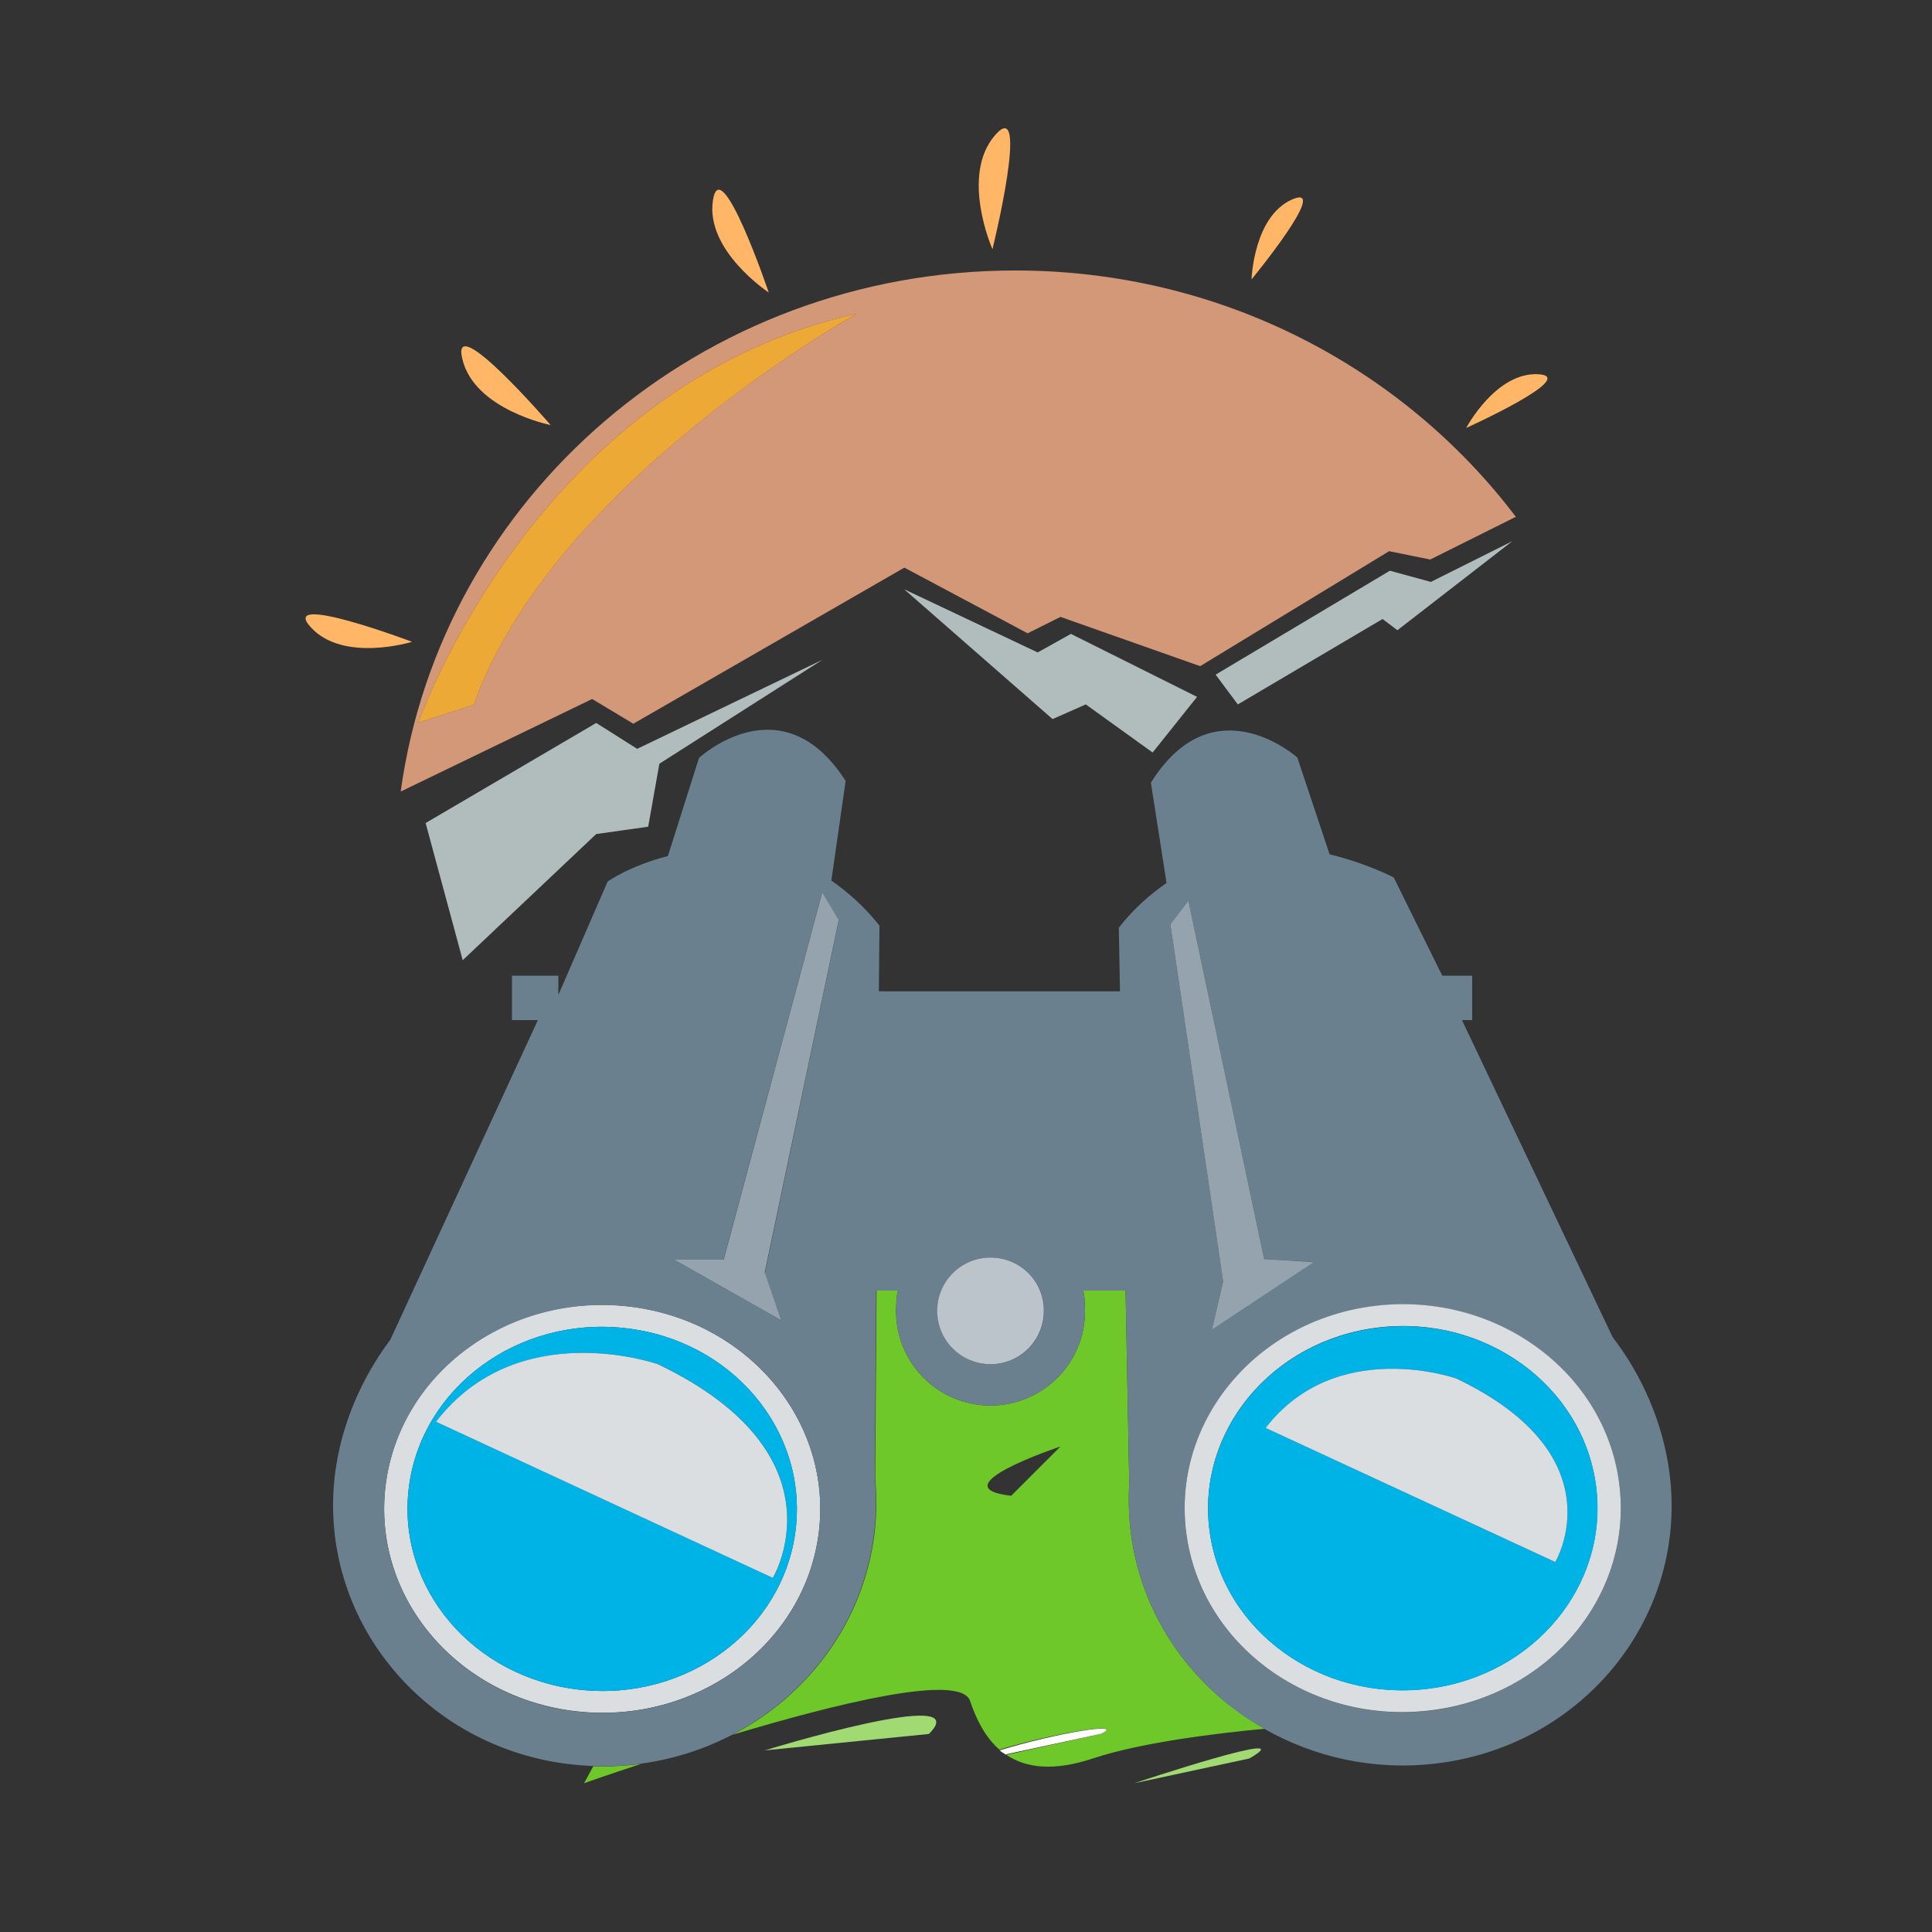 <?xml version="1.0" encoding="utf-8"?>
<!-- Generator: Adobe Illustrator 18.1.0, SVG Export Plug-In . SVG Version: 6.00 Build 0)  -->
<svg version="1.1" id="Layer_1" xmlns="http://www.w3.org/2000/svg" xmlns:xlink="http://www.w3.org/1999/xlink" x="0px" y="0px"
	 viewBox="0 0 1000 1000" enable-background="new 0 0 1000 1000" xml:space="preserve">
<rect x="0" y="0" width="1000" height="1000" fill="#333333" stroke="none"/>
<g>
	<path fill="#6EC829" d="M307.1,914.2l-4.8,8.8c0,0,11.7-4.2,29.5-10C323.7,914,315.4,914.5,307.1,914.2z"/>
	<path fill="#6EC829" d="M585.5,794.7c-1.2-9-1.5-18-1-26.9l-1.9-99.8h-22.2c0.8,0,1.2,6.9,1.2,10.6c0,27-21.9,48.9-48.9,48.9
		c-27,0-48.9-21.8-48.9-48.9c0-3.7,0.4-10.6,1.2-10.6h-11.3l-0.7,97c0.8,9.6,0.8,19.2-0.4,28.9c-5.7,45.8-34.3,83.6-73.4,104
		c54.2-16.3,118.1-32,122.9-17.5c3.4,10.2,8.2,19.1,15.2,25.2c29.4-8.8,65.8-14.7,52.8-8.2l-49.2,10.9c10.2,6.9,24.6,8.6,45,1.8
		c25-8.3,64.3-13,88.7-15.3C618.1,874.3,591.5,838.2,585.5,794.7z M523.4,774.2c-38.3-4.3,25.5-25.5,25.5-25.5L523.4,774.2z"/>
	<path fill="#6EC829" d="M520.9,908.4c-1.2-0.8-2.4-1.7-3.5-2.7C518.5,906.7,519.6,907.6,520.9,908.4z"/>
	<path fill="#D39878" d="M306.5,361.8l21.3,12.8l140.3-80.8l63.8,34l17-8.5l72.3,25.5l97.8-59.5l21.3,4.3l44.3-22.1
		C726,190.2,631.8,140,525.5,140c-162.8,0-297.2,117.5-318.1,269.7L306.5,361.8z M443.3,162.4c0,0-157.5,87.5-198.1,202.4l-28.6,9.2
		C216.6,374,277.1,199.7,443.3,162.4z"/>
	<path fill="#DADEE1" d="M324.7,676.1c-61.9-6.8-117.9,34.6-125.1,92.6c-7.2,57.9,37.2,110.3,99.1,117.1
		c61.9,6.8,117.9-34.7,125.1-92.6C431,735.4,386.6,682.9,324.7,676.1z M411.8,792c-6.4,51.7-56.4,88.7-111.7,82.6
		c-55.3-6.1-94.9-52.9-88.5-104.6c6.4-51.7,56.4-88.7,111.7-82.6C378.6,693.4,418.2,740.3,411.8,792z"/>
	<path fill="#00B3E6" d="M323.3,687.4C268,681.3,218,718.3,211.6,770c-6.4,51.7,33.2,98.5,88.5,104.6
		c55.3,6.1,105.3-30.9,111.7-82.6C418.2,740.3,378.6,693.4,323.3,687.4z M400.1,816.7l-174.3-80.8c42.5-55.3,114.8-29.8,114.8-29.8
		C438.3,752.9,400.1,816.7,400.1,816.7z"/>
	<path fill="#6A808E" d="M864,761.5c-3.4-25.1-14-49.5-29.3-69.4L756.7,528h5.3v-23h-15.5l-25.1-50.8c0,0-13.4-7.2-33.2-12
		l-16.7-50.1c0,0-43.3-38.9-75.8,13l8.1,51.9c-8.5,6-16.8,13-24.7,23.2l0.6,32.9H454.9l0.3-34c-8-10.1-16.4-17.4-24.9-23.3l7.4-51.6
		c-33.1-51.6-75.9-11.9-75.9-11.9l-16.1,50.8c-19.8,5-31.2,13.2-31.2,13.2L289,515v-10h-24v23h13.4l-76.4,165.5
		c-15.1,20.1-25.4,44.2-28.6,69.4c-9.2,74.5,45.8,142,122.8,150.4c3.6,0.4,7.2,0.6,10.7,0.8c8.4,0.3,16.6-0.1,24.6-1.2
		c16.9-2.3,32.9-7.4,47.5-15c39.1-20.4,67.7-58.2,73.4-104c1.2-9.7,1.3-19.3,0.4-28.9l0.7-97H465c-0.8,0-1.2,6.9-1.2,10.6
		c0,27,21.9,48.9,48.9,48.9c27,0,48.9-21.8,48.9-48.9c0-3.7-0.4-10.6-1.2-10.6h22.2l1.9,99.8c-0.5,8.9-0.3,17.9,1,26.9
		c6,43.5,32.6,79.5,69,100.2c25.9,14.7,56.7,21.7,88.7,17.9C820.1,903.7,874.2,836,864,761.5z M605.8,478.4l9.3-12.2l39.2,185.5
		l25.7,1.5l-52.7,34.9l5.8-25L605.8,478.4z M434.1,476.6l-38.3,182.8l8.5,23.9L349,652h25.5l51-189.8L434.1,476.6z M423.8,793.3
		c-7.2,57.9-63.2,99.3-125.1,92.6c-61.9-6.8-106.3-59.2-99.1-117.1c7.2-57.9,63.2-99.3,125.1-92.6
		C386.6,682.9,431,735.4,423.8,793.3z M540.4,678.5c0,15.3-12.4,27.6-27.6,27.6c-15.3,0-27.6-12.4-27.6-27.6
		c0-15.3,12.4-27.6,27.6-27.6C528,650.9,540.4,663.2,540.4,678.5z M740.3,885.4c-61.8,7.4-118.3-33.4-126.2-91.2
		c-7.9-57.8,35.9-110.7,97.7-118.2c61.8-7.4,118.3,33.4,126.2,91.2C845.9,825,802.1,877.9,740.3,885.4z"/>
	<path fill="#DADEE1" d="M711.8,675.9c-61.8,7.4-105.6,60.3-97.7,118.2c7.9,57.8,64.3,98.7,126.2,91.2
		c61.8-7.4,105.6-60.3,97.7-118.2C830.2,709.4,773.7,668.5,711.8,675.9z M738.8,874.1c-55.2,6.6-105.7-29.8-112.7-81.5
		c-7-51.6,32.1-98.9,87.3-105.5C768.6,680.5,819,717,826,768.6C833,820.3,794,867.5,738.8,874.1z"/>
	<path fill="#00B3E6" d="M713.4,687.2c-55.2,6.6-94.3,53.9-87.3,105.5c7,51.6,57.5,88.1,112.7,81.5c55.2-6.6,94.3-53.9,87.3-105.5
		C819,717,768.6,680.5,713.4,687.2z M805,808.5l-149.8-69.4c36.5-47.5,98.7-25.6,98.7-25.6C837.9,753.7,805,808.5,805,808.5z"/>
	<path fill="#BBC4CB" d="M512.7,650.9c-15.3,0-27.6,12.4-27.6,27.6c0,15.3,12.4,27.6,27.6,27.6c15.3,0,27.6-12.4,27.6-27.6
		C540.4,663.2,528,650.9,512.7,650.9z"/>
	<polygon fill="#6A808E" points="374.6,652 349,652 404.3,683.3 395.8,658.6 434.1,476.2 425.6,462 	"/>
	<polygon opacity="0.52" fill="#BBC4CB" points="374.6,652 349,652 404.3,683.3 395.8,658.6 434.1,476.2 425.6,462 	"/>
	<polygon fill="#6A808E" points="627.3,688.2 680,653.3 654.3,651.7 615.1,466.2 605.8,478.4 633.1,663.2 	"/>
	<polygon opacity="0.52" fill="#BBC4CB" points="627.3,688.2 680,653.3 654.3,651.7 615.1,466.2 605.8,478.4 633.1,663.2 	"/>
	<path fill="#DADEE1" d="M340.5,706.1c0,0-72.3-25.5-114.8,29.8l174.3,80.8C400.1,816.7,438.3,752.9,340.5,706.1z"/>
	<path fill="#DADEE1" d="M753.8,713.5c0,0-62.1-21.9-98.7,25.6L805,808.5C805,808.5,837.9,753.7,753.8,713.5z"/>
	<path fill="#D39878" d="M245.2,364.8C285.8,250,443.3,162.4,443.3,162.4C277.1,199.7,216.6,374,216.6,374L245.2,364.8z"/>
	<path opacity="0.56" fill="#FFB602" d="M245.2,364.8C285.8,250,443.3,162.4,443.3,162.4C277.1,199.7,216.6,374,216.6,374
		L245.2,364.8z"/>
	<path fill="#FFB667" d="M213.3,332.2c0,0-69.3-26.1-52.5-7.6C177.6,343.2,213.3,332.2,213.3,332.2z"/>
	<path fill="#FFB667" d="M285,220c0,0-52-60.3-45.7-34.2C245.5,212.1,285,220,285,220z"/>
	<path fill="#FFB667" d="M397.9,151.4c0,0-25-73.7-28.9-47.6C365.1,129.8,397.9,151.4,397.9,151.4z"/>
	<path fill="#FFB667" d="M515.1,69.9c-18.3,21-1.4,59.1-1.4,59.1S533.4,48.9,515.1,69.9z"/>
	<path fill="#FFB667" d="M668.9,103.2c-20.1,8.7-21.1,41.4-21.1,41.4S689,94.5,668.9,103.2z"/>
	<path fill="#FFB667" d="M796.1,193.7c-21.9-1.1-37.2,27.8-37.2,27.8S818,194.8,796.1,193.7z"/>
	<path fill="#A1DA73" d="M395.8,906l85-8.5C506.3,872,395.8,906,395.8,906z"/>
	<path fill="#A1DA73" d="M587.1,923l59.5-12.8C676.4,893.2,587.1,923,587.1,923z"/>
	<path fill="#FFFFFE" d="M517.3,906C517.3,906,517.3,906,517.3,906c0,0,0-0.2,0-0.1c1.1,1,2.3,1.6,3.5,2.4c0,0,0-0.3,0-0.3h0
		l49.2-10.6C583.1,891,546.7,897,517.3,906z"/>
	<polygon fill="#B1BCBC" points="220.3,426 239.5,497 308.6,431.7 335.5,427.9 341.3,395.3 425.7,341.5 329.8,387.6 308.6,374.2 	
		"/>
	<polygon fill="#B1BCBC" points="468,305 471.3,307.9 544.8,372.2 562,364.6 596.6,389.5 619.6,360.7 554.3,328.1 537.1,337.7 	"/>
	<polygon fill="#B1BCBC" points="629.2,349.2 640.7,364.6 715.6,320.4 723.3,326.2 782.8,280.1 740.6,301.2 719.4,295.4 	"/>
</g>
</svg>
